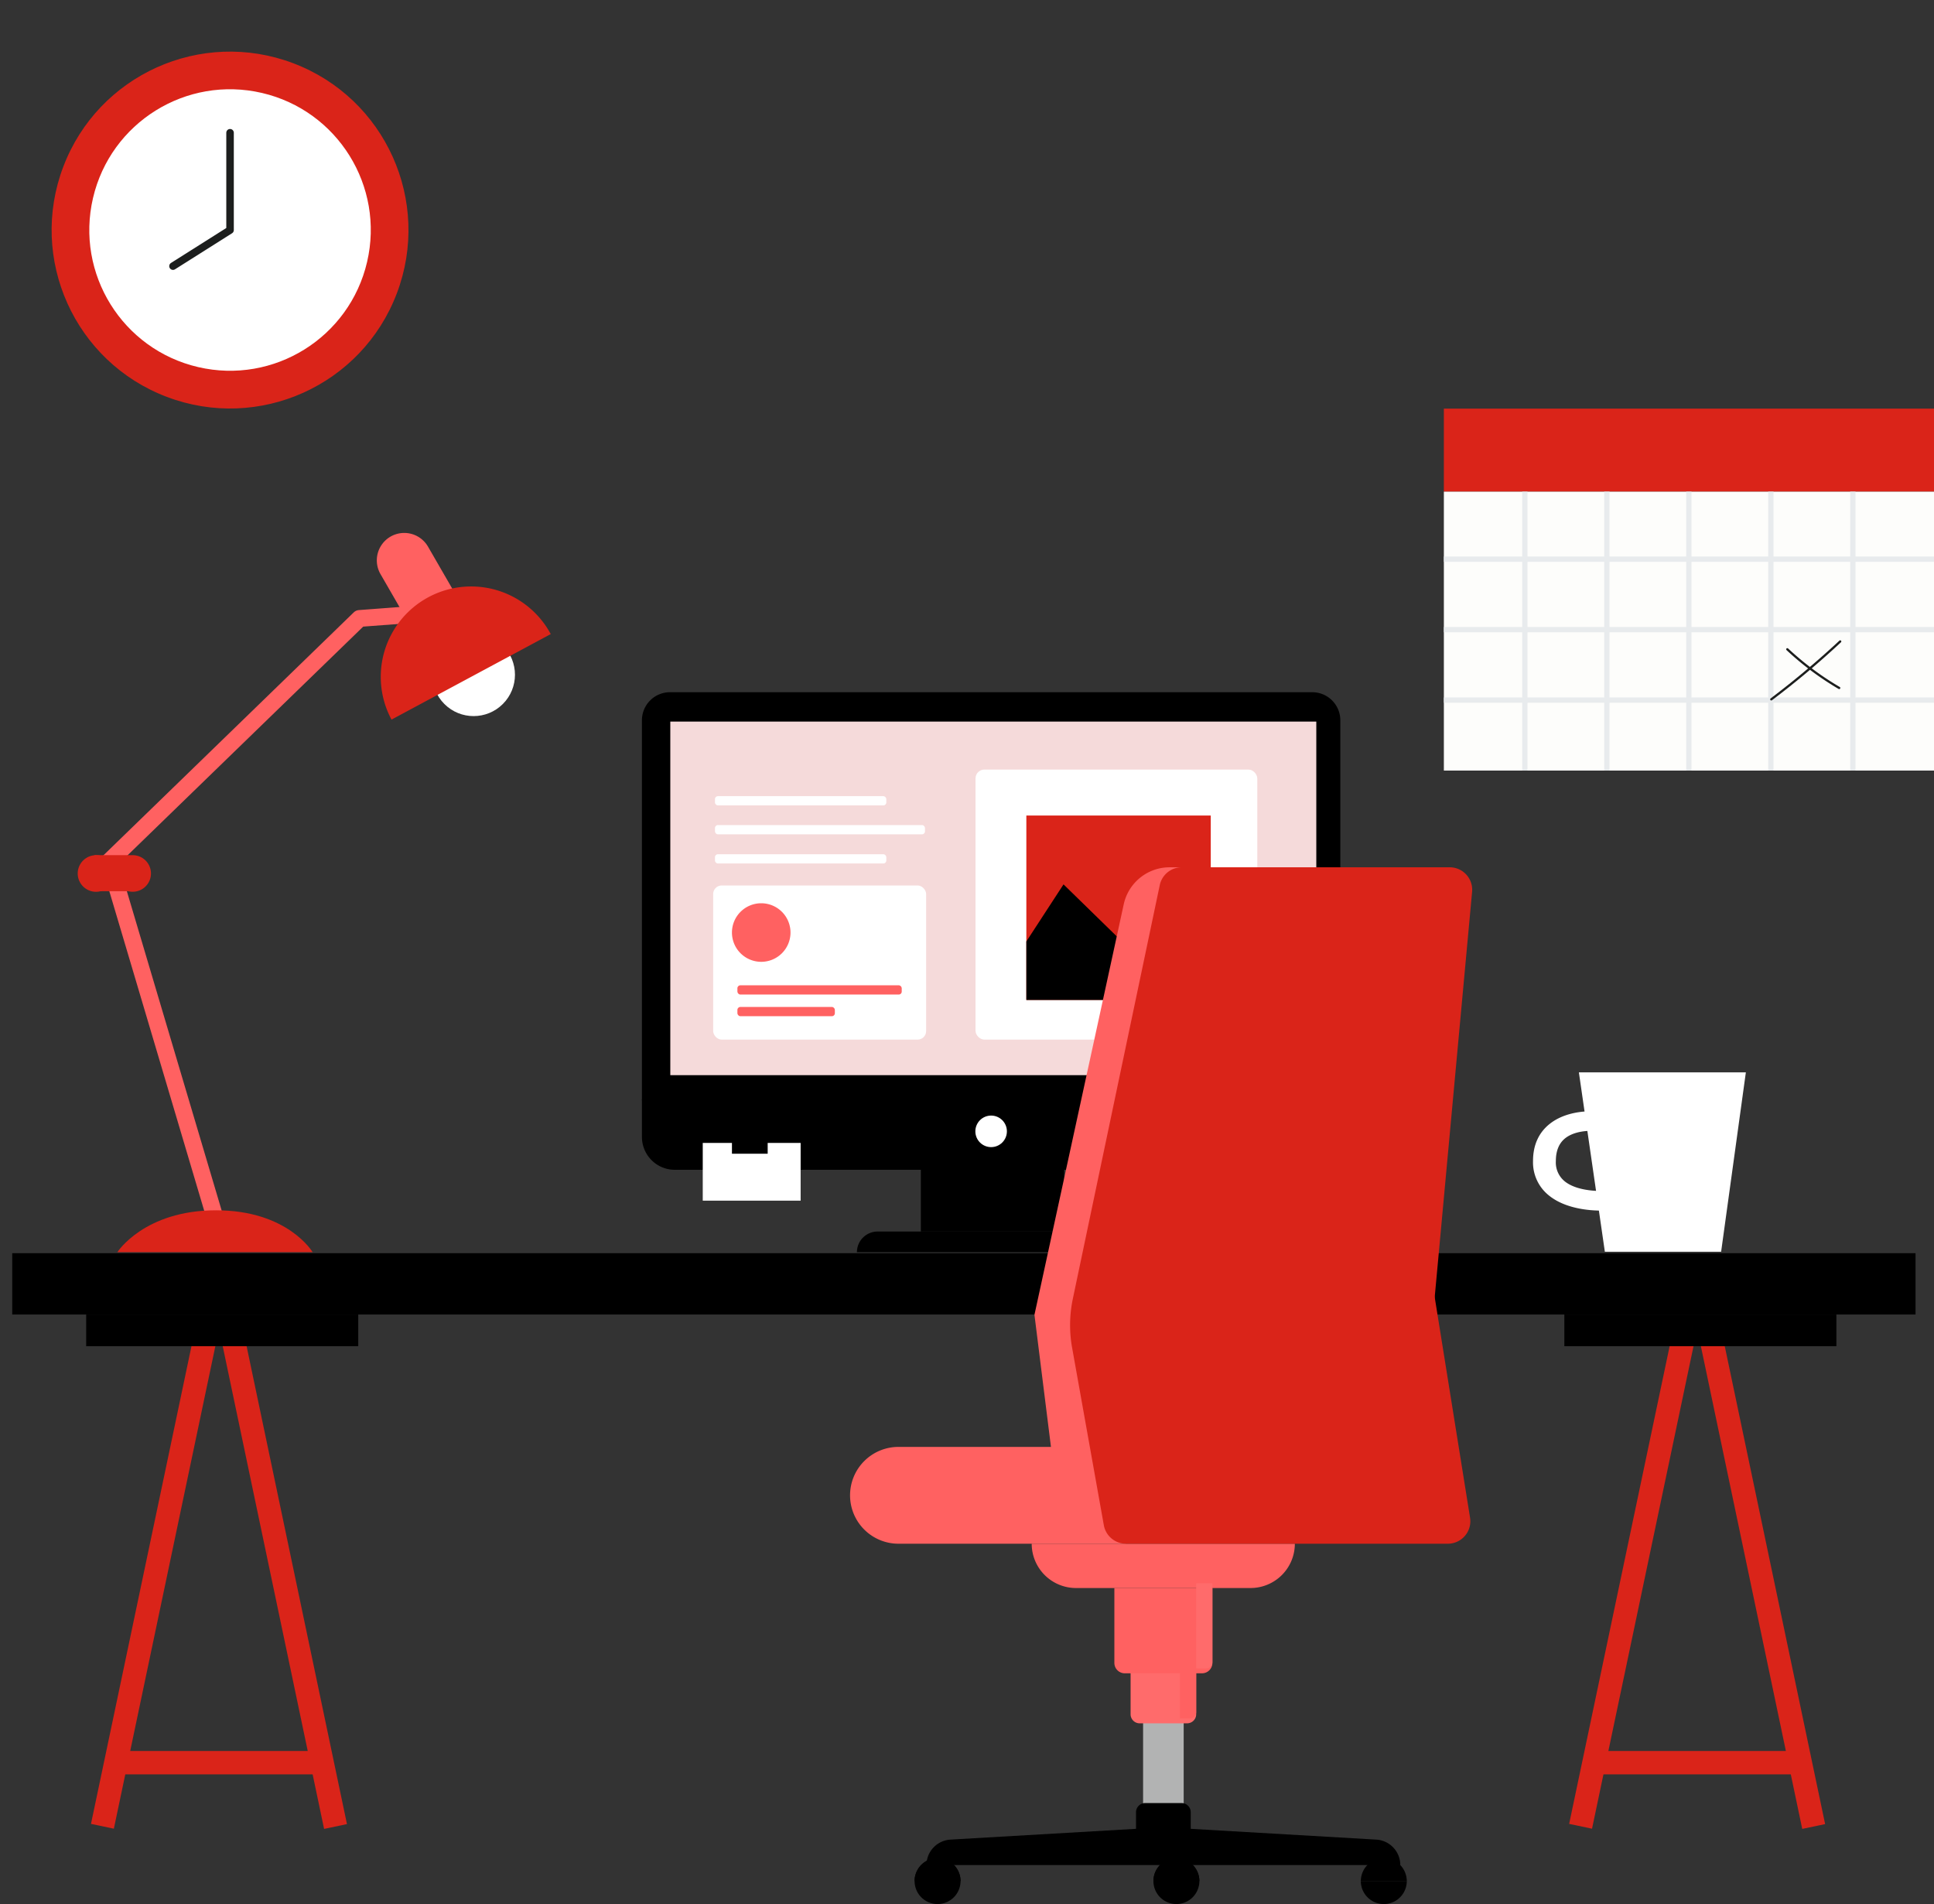 <svg xmlns="http://www.w3.org/2000/svg" width="549.368" height="540.814" viewBox="0 0 549.368 540.814">
    <rect x="0" y="0" width="549.368" height="540.814" fill="#333333" stroke="none"/>
    <defs>
        <style>
            .prefix__cls-1{fill:#da2419}.prefix__cls-3,.prefix__cls-4{fill:none}.prefix__cls-3{stroke:#e8ebed;stroke-miterlimit:10;stroke-width:1.504px}.prefix__cls-4{stroke:#1c1e1d;stroke-linecap:round;stroke-linejoin:round;stroke-width:.641px}.prefix__cls-6{fill:#fff}.prefix__cls-13,.prefix__cls-7{fill:#ff6161}.prefix__cls-10,.prefix__cls-13{fill-rule:evenodd}
        </style>
    </defs>
    <g id="prefix__Group_12620" data-name="Group 12620" transform="translate(-84.093 -52.481)">
        <g id="prefix__Group_12598" data-name="Group 12598" transform="translate(494.234 168.55)">
            <g id="prefix__Group_12596" data-name="Group 12596">
                <path id="prefix__Rectangle_3524" d="M0 0H139.227V23.578H0z" class="prefix__cls-1" data-name="Rectangle 3524"/>
                <path id="prefix__Rectangle_3525" fill="#fdfdfb" d="M0 0H139.227V79.22H0z" data-name="Rectangle 3525" transform="translate(0 23.578)"/>
                <path id="prefix__Line_182" d="M0 0L0 79.22" class="prefix__cls-3" data-name="Line 182" transform="translate(116.175 23.578)"/>
                <path id="prefix__Line_183" d="M0 0L0 79.22" class="prefix__cls-3" data-name="Line 183" transform="translate(92.882 23.578)"/>
                <path id="prefix__Line_184" d="M0 0L0 79.22" class="prefix__cls-3" data-name="Line 184" transform="translate(69.589 23.578)"/>
                <path id="prefix__Line_185" d="M0 0L0 79.22" class="prefix__cls-3" data-name="Line 185" transform="translate(46.296 23.578)"/>
                <path id="prefix__Line_186" d="M0 0L0 79.22" class="prefix__cls-3" data-name="Line 186" transform="translate(23.004 23.578)"/>
                <path id="prefix__Line_187" d="M0 0L139.227 0" class="prefix__cls-3" data-name="Line 187" transform="translate(0 42.757)"/>
                <path id="prefix__Line_188" d="M0 0L139.227 0" class="prefix__cls-3" data-name="Line 188" transform="translate(0 62.771)"/>
                <path id="prefix__Line_189" d="M0 0L139.227 0" class="prefix__cls-3" data-name="Line 189" transform="translate(0 82.784)"/>
            </g>
            <g id="prefix__Group_12597" data-name="Group 12597" transform="translate(93.01 66.127)">
                <path id="prefix__Path_10099" d="M401.66 173.58a82.734 82.734 0 0 0 14.732 10.985" class="prefix__cls-4" data-name="Path 10099" transform="translate(-397.107 -171.357)"/>
                <path id="prefix__Path_10100" d="M418.239 172.12a246.351 246.351 0 0 1-19.569 16.436" class="prefix__cls-4" data-name="Path 10100" transform="translate(-398.67 -172.12)"/>
            </g>
        </g>
        <g id="prefix__Group_12605" data-name="Group 12605" transform="translate(266.44 249.093)">
            <g id="prefix__Group_12602" data-name="Group 12602">
                <path id="prefix__Path_10131" d="M0 0h198.379v10.714a9.329 9.329 0 0 1-9.329 9.329H9.329A9.329 9.329 0 0 1 0 10.714z" data-name="Path 10131" transform="translate(0 115.603)"/>
                <path id="prefix__Rectangle_3527" d="M0 0H40.713V17.538H0z" data-name="Rectangle 3527" transform="translate(79.228 135.646)"/>
                <path id="prefix__Rectangle_3528" d="M7.969 0H190.41a7.969 7.969 0 0 1 7.969 7.969v107.959H0V7.969A7.969 7.969 0 0 1 7.969 0z" data-name="Rectangle 3528"/>
                <path id="prefix__Path_10130" fill="#f5dada" d="M0 0h183.5v100.429H0z" data-name="Path 10130" transform="translate(8.059 8.341)"/>
                <circle id="prefix__Ellipse_230" cx="4.481" cy="4.481" r="4.481" class="prefix__cls-6" data-name="Ellipse 230" transform="translate(94.709 120.246)"/>
                <rect id="prefix__Rectangle_3530" width="60.493" height="43.781" class="prefix__cls-6" data-name="Rectangle 3530" rx="2.423" transform="translate(20.236 54.89)"/>
                <g id="prefix__Group_12600" data-name="Group 12600" transform="translate(25.571 59.943)">
                    <g id="prefix__Group_12599" data-name="Group 12599" transform="translate(1.548 23.305)">
                        <rect id="prefix__Rectangle_3531" width="46.679" height="2.62" class="prefix__cls-7" data-name="Rectangle 3531" rx=".821"/>
                        <rect id="prefix__Rectangle_3532" width="27.681" height="2.62" class="prefix__cls-7" data-name="Rectangle 3532" rx=".821" transform="translate(0 6.151)"/>
                    </g>
                    <path id="prefix__Path_10101" d="M221.436 229.264a8.316 8.316 0 1 1-8.315-8.316 8.316 8.316 0 0 1 8.315 8.316z" class="prefix__cls-7" data-name="Path 10101" transform="translate(-204.805 -220.948)"/>
                </g>
                <path id="prefix__Path_10102" d="M304.4 288.046h-76.284a5.869 5.869 0 0 1 5.871-5.871h64.544a5.869 5.869 0 0 1 5.871 5.871z" data-name="Path 10102" transform="translate(-167.046 -128.99)"/>
                <g id="prefix__Group_12601" data-name="Group 12601" transform="translate(20.746 29.525)">
                    <rect id="prefix__Rectangle_3533" width="48.67" height="2.62" class="prefix__cls-6" data-name="Rectangle 3533" rx=".821"/>
                    <rect id="prefix__Rectangle_3534" width="48.67" height="2.62" class="prefix__cls-6" data-name="Rectangle 3534" rx=".821" transform="translate(0 16.495)"/>
                    <rect id="prefix__Rectangle_3535" width="59.654" height="2.62" class="prefix__cls-6" data-name="Rectangle 3535" rx=".821" transform="translate(0 8.213)"/>
                </g>
            </g>
            <g id="prefix__Group_12603" data-name="Group 12603" transform="translate(17.275 124.949)">
                <path id="prefix__Rectangle_3536" d="M0 0H27.806V16.399H0z" class="prefix__cls-6" data-name="Rectangle 3536" transform="translate(0 3.066)"/>
                <path id="prefix__Rectangle_3537" d="M0 0H10.148V6.133H0z" data-name="Rectangle 3537" transform="translate(8.295)"/>
            </g>
            <rect id="prefix__Rectangle_3538" width="80.036" height="76.7" class="prefix__cls-6" data-name="Rectangle 3538" rx="2.514" transform="translate(94.758 21.971)"/>
            <g id="prefix__Group_12604" data-name="Group 12604" transform="translate(109.196 35.025)">
                <path id="prefix__Rectangle_3539" d="M0 0H52.381V52.381H0z" class="prefix__cls-1" data-name="Rectangle 3539"/>
                <path id="prefix__Path_10103" d="M278.179 232.044l9.351-11.183 14.915 13.474v14.121h-24.266z" class="prefix__cls-6" data-name="Path 10103" transform="translate(-250.065 -196.075)"/>
                <path id="prefix__Path_10104" d="M259.718 233.636l10.559-16.208 33.623 32.823h-44.182z" data-name="Path 10104" transform="translate(-259.718 -197.87)"/>
            </g>
        </g>
        <g id="prefix__Group_12609" data-name="Group 12609" transform="translate(106.17 203.847)">
            <circle id="prefix__Ellipse_231" cx="11.746" cy="11.746" r="11.746" class="prefix__cls-6" data-name="Ellipse 231" transform="rotate(-45 96.547 -95.554)"/>
            <g id="prefix__Group_12608" data-name="Group 12608">
                <path id="prefix__Path_10105" d="M87.144 243.85a2.388 2.388 0 0 1-1.663-4.1l74.649-72.436a2.383 2.383 0 0 1 1.482-.669l14.647-1.1a2.387 2.387 0 1 1 .358 4.761l-13.784 1.034-74.028 71.835a2.374 2.374 0 0 1-1.661.675z" class="prefix__cls-7" data-name="Path 10105" transform="translate(-81.736 -144.729)"/>
                <path id="prefix__Path_10106" d="M119.113 316.172a2.387 2.387 0 0 1-2.287-1.707L87.854 216.9a2.388 2.388 0 1 1 4.578-1.36l28.97 97.569a2.387 2.387 0 0 1-2.289 3.067z" class="prefix__cls-7" data-name="Path 10106" transform="translate(-80.168 -119.481)"/>
                <path id="prefix__Path_10107" d="M164.8 176.028l-13.5 7.8-11.693-20.254a7.8 7.8 0 0 1 2.852-10.65 7.8 7.8 0 0 1 10.649 2.854z" class="prefix__cls-7" data-name="Path 10107" transform="translate(-53.602 -151.875)"/>
                <path id="prefix__Path_10108" d="M90.172 290.095s7.617-11.882 28.03-11.882 27.419 11.882 27.419 11.882z" class="prefix__cls-1" data-name="Path 10108" transform="translate(-78.904 -85.815)"/>
                <g id="prefix__Group_12606" data-name="Group 12606" transform="translate(0 91.533)">
                    <path id="prefix__Path_10109" d="M96.747 211.98H85.886v10.24h9.631a5.195 5.195 0 1 0 1.23-10.24z" class="prefix__cls-1" data-name="Path 10109" transform="translate(-81.145 -211.98)"/>
                    <path id="prefix__Path_10110" d="M93.174 217.181a5.2 5.2 0 1 1-5.2-5.2 5.2 5.2 0 0 1 5.2 5.2z" class="prefix__cls-1" data-name="Path 10110" transform="translate(-82.773 -211.98)"/>
                </g>
                <g id="prefix__Group_12607" data-name="Group 12607" transform="translate(86.081 15.209)">
                    <path id="prefix__Path_10111" d="M164.968 161.862a25.671 25.671 0 0 0-22.615 37.816l45.231-24.291a25.663 25.663 0 0 0-22.616-13.525z" class="prefix__cls-1" data-name="Path 10111" transform="translate(-139.298 -161.862)"/>
                </g>
            </g>
        </g>
        <g id="prefix__Group_12610" data-name="Group 12610" transform="translate(519.559 357.065)">
            <path id="prefix__Path_10113" d="M362.78 252.486h47.432l-7.027 50.958h-33.026z" class="prefix__cls-6" data-name="Path 10113" transform="translate(-349.752 -252.486)"/>
            <path id="prefix__Path_10114" d="M373.5 287.954c-2.982 0-9.883-.44-14.594-4.164a12.027 12.027 0 0 1-4.68-9.9c0-4.55 1.622-8.121 4.818-10.625 5.167-4.043 12.468-3.512 12.779-3.49l-.577 5.537c-.05.006-4.837-.3-7.857 2.08-1.78 1.406-2.679 3.594-2.679 6.5a6.911 6.911 0 0 0 2.59 5.808c3.894 3.079 11.048 2.671 11.119 2.671l.531 5.537c-.09.008-.615.046-1.45.046z" class="prefix__cls-6" data-name="Path 10114" transform="translate(-354.225 -248.691)"/>
        </g>
        <g id="prefix__Group_12611" data-name="Group 12611" transform="translate(84.093 52.481)">
            <circle id="prefix__Ellipse_232" cx="50.672" cy="50.672" r="50.672" class="prefix__cls-1" data-name="Ellipse 232" transform="rotate(-69.231 68.64 47.379)"/>
            <circle id="prefix__Ellipse_233" cx="39.973" cy="39.973" r="39.973" class="prefix__cls-6" data-name="Ellipse 233" transform="rotate(-76.88 68.633 36.669)"/>
            <path id="prefix__Path_10115" fill="none" stroke="#1c1e1d" stroke-linecap="round" stroke-linejoin="round" stroke-width="2.137px" d="M116.752 77.239v27.644l-16.208 10.242" data-name="Path 10115" transform="translate(-51.404 -39.535)"/>
        </g>
        <g id="prefix__Group_12614" data-name="Group 12614" transform="translate(87.567 408.424)">
            <g id="prefix__Group_12612" data-name="Group 12612" transform="translate(21.007 17.425)">
                <path id="prefix__Rectangle_3540" d="M0 0H143.993V6.639H0z" class="prefix__cls-1" data-name="Rectangle 3540" transform="rotate(-78.12 89.82 71.496)"/>
                <path id="prefix__Rectangle_3541" d="M0 0H6.639V143.993H0z" class="prefix__cls-1" data-name="Rectangle 3541" transform="rotate(-11.861 43.93 -180.24)"/>
                <path id="prefix__Rectangle_3542" d="M0 0H59.222V6.639H0z" class="prefix__cls-1" data-name="Rectangle 3542" transform="translate(8.425 123.969)"/>
                <path id="prefix__Rectangle_3543" d="M0 0H77.279V8.998H0z" data-name="Rectangle 3543"/>
            </g>
            <g id="prefix__Group_12613" data-name="Group 12613" transform="translate(440.888 17.425)">
                <path id="prefix__Rectangle_3544" d="M0 0H143.993V6.641H0z" class="prefix__cls-1" data-name="Rectangle 3544" transform="rotate(-78.12 89.822 71.495)"/>
                <path id="prefix__Rectangle_3545" d="M0 0H6.641V143.993H0z" class="prefix__cls-1" data-name="Rectangle 3545" transform="rotate(-11.861 43.93 -180.235)"/>
                <path id="prefix__Rectangle_3546" d="M0 0H59.221V6.639H0z" class="prefix__cls-1" data-name="Rectangle 3546" transform="translate(8.426 123.969)"/>
                <path id="prefix__Rectangle_3547" d="M0 0H77.279V8.998H0z" data-name="Rectangle 3547"/>
            </g>
            <path id="prefix__Path_10129" d="M0 0h540.65v17.425H0z" data-name="Path 10129"/>
        </g>
        <g id="prefix__Group_12619" data-name="Group 12619" transform="translate(325.558 298.822)">
            <g id="prefix__Group_12617" data-name="Group 12617" transform="translate(18.329 192.124)">
                <g id="prefix__Group_12616" data-name="Group 12616">
                    <path id="prefix__Path_10117" d="M289.948 412.088a6.527 6.527 0 1 1 6.527-6.527 6.539 6.539 0 0 1-6.527 6.527z" class="prefix__cls-10" data-name="Path 10117" transform="translate(-215.575 -309.74)"/>
                    <path id="prefix__Path_10118" d="M245.4 412.088a6.527 6.527 0 1 1 6.527-6.527 6.54 6.54 0 0 1-6.527 6.527z" class="prefix__cls-10" data-name="Path 10118" transform="translate(-238.87 -309.74)"/>
                    <path id="prefix__Rectangle_3549" fill="#b2b3b3" d="M0 0H11.527V44.69H0z" data-name="Rectangle 3549" transform="translate(64.912 34.51)"/>
                    <path id="prefix__Path_10119" d="M313.552 388.769h-10.334a2.606 2.606 0 0 0-2.607 2.607v4.71l-52.7 3.064a7.247 7.247 0 0 0-6.826 7.235h134.596a7.246 7.246 0 0 0-6.826-7.234l-52.7-3.064v-4.712a2.606 2.606 0 0 0-2.603-2.606z" class="prefix__cls-10" data-name="Path 10119" transform="translate(-237.71 -315.107)"/>
                    <path id="prefix__Path_10120" fill="#ff6b6b" fill-rule="evenodd" d="M295.215 379.946H281.74a2.578 2.578 0 0 1-2.578-2.577v-15.04h18.631v15.04a2.578 2.578 0 0 1-2.578 2.577z" data-name="Path 10120" transform="translate(-217.802 -328.932)"/>
                    <path id="prefix__Path_10121" d="M301.032 372.884h-21.945a2.952 2.952 0 0 1-2.951-2.951v-21.27h27.847v21.27a2.951 2.951 0 0 1-2.951 2.951z" class="prefix__cls-13" data-name="Path 10121" transform="translate(-219.384 -336.078)"/>
                    <path id="prefix__Path_10122" d="M322.88 352.984H273.3a12.584 12.584 0 0 1-12.584-12.584h74.748a12.585 12.585 0 0 1-12.584 12.584z" class="prefix__cls-13" data-name="Path 10122" transform="translate(-227.447 -340.399)"/>
                    <g id="prefix__Group_12615" data-name="Group 12615" transform="translate(0 89.294)">
                        <path id="prefix__Path_10123" d="M335.16 403.32a6.527 6.527 0 0 1-13.054 0h13.054z" data-name="Path 10123" transform="translate(-195.347 -396.793)"/>
                        <path id="prefix__Path_10124" d="M328.633 399.034a6.54 6.54 0 0 1 6.527 6.527h-13.054a6.541 6.541 0 0 1 6.527-6.527z" data-name="Path 10124" transform="translate(-195.347 -399.034)"/>
                        <path id="prefix__Path_10125" d="M289.948 399.034a6.542 6.542 0 0 1 6.527 6.527h-13.054a6.54 6.54 0 0 1 6.527-6.527z" data-name="Path 10125" transform="translate(-215.575 -399.034)"/>
                        <path id="prefix__Path_10126" d="M245.4 399.034a6.54 6.54 0 0 1 6.527 6.527H238.87a6.541 6.541 0 0 1 6.53-6.527z" data-name="Path 10126" transform="translate(-238.87 -399.034)"/>
                    </g>
                </g>
                <path id="prefix__Rectangle_3550" fill="#ff6b6b" d="M1.806 0h2.8v24.222H0V1.806A1.806 1.806 0 0 1 1.806 0z" data-name="Rectangle 3550" transform="rotate(180 42.3 17.718)"/>
                <path id="prefix__Rectangle_3551" d="M1.806 0h2.8v14.208H0V1.806A1.806 1.806 0 0 1 1.806 0z" class="prefix__cls-7" data-name="Rectangle 3551" transform="rotate(180 39.995 24.822)"/>
            </g>
            <g id="prefix__Group_12618" data-name="Group 12618">
                <path id="prefix__Path_10127" d="M321.061 214.241h-3.452a13.338 13.338 0 0 0-9.477 3.953 13.347 13.347 0 0 0-3.556 6.55l-25.364 116.6 4.691 37.524h-43.319a13.75 13.75 0 0 0-13.75 13.75 13.749 13.749 0 0 0 13.75 13.749h64.623z" class="prefix__cls-7" data-name="Path 10127" transform="translate(-226.834 -214.241)"/>
                <path id="prefix__Path_10128" d="M375.177 406.365h-91.433a6.386 6.386 0 0 1-6.277-5.21L268.5 350.99a36.421 36.421 0 0 1 .155-14.2l24.687-117.478a6.386 6.386 0 0 1 6.25-5.074h76.115a6.388 6.388 0 0 1 6.36 6.975l-10.548 114.325a6.336 6.336 0 0 0 .061 1.637l9.9 61.753a6.387 6.387 0 0 1-6.303 7.437z" class="prefix__cls-1" data-name="Path 10128" transform="translate(-205.371 -214.241)"/>
            </g>
        </g>
    </g>
</svg>
